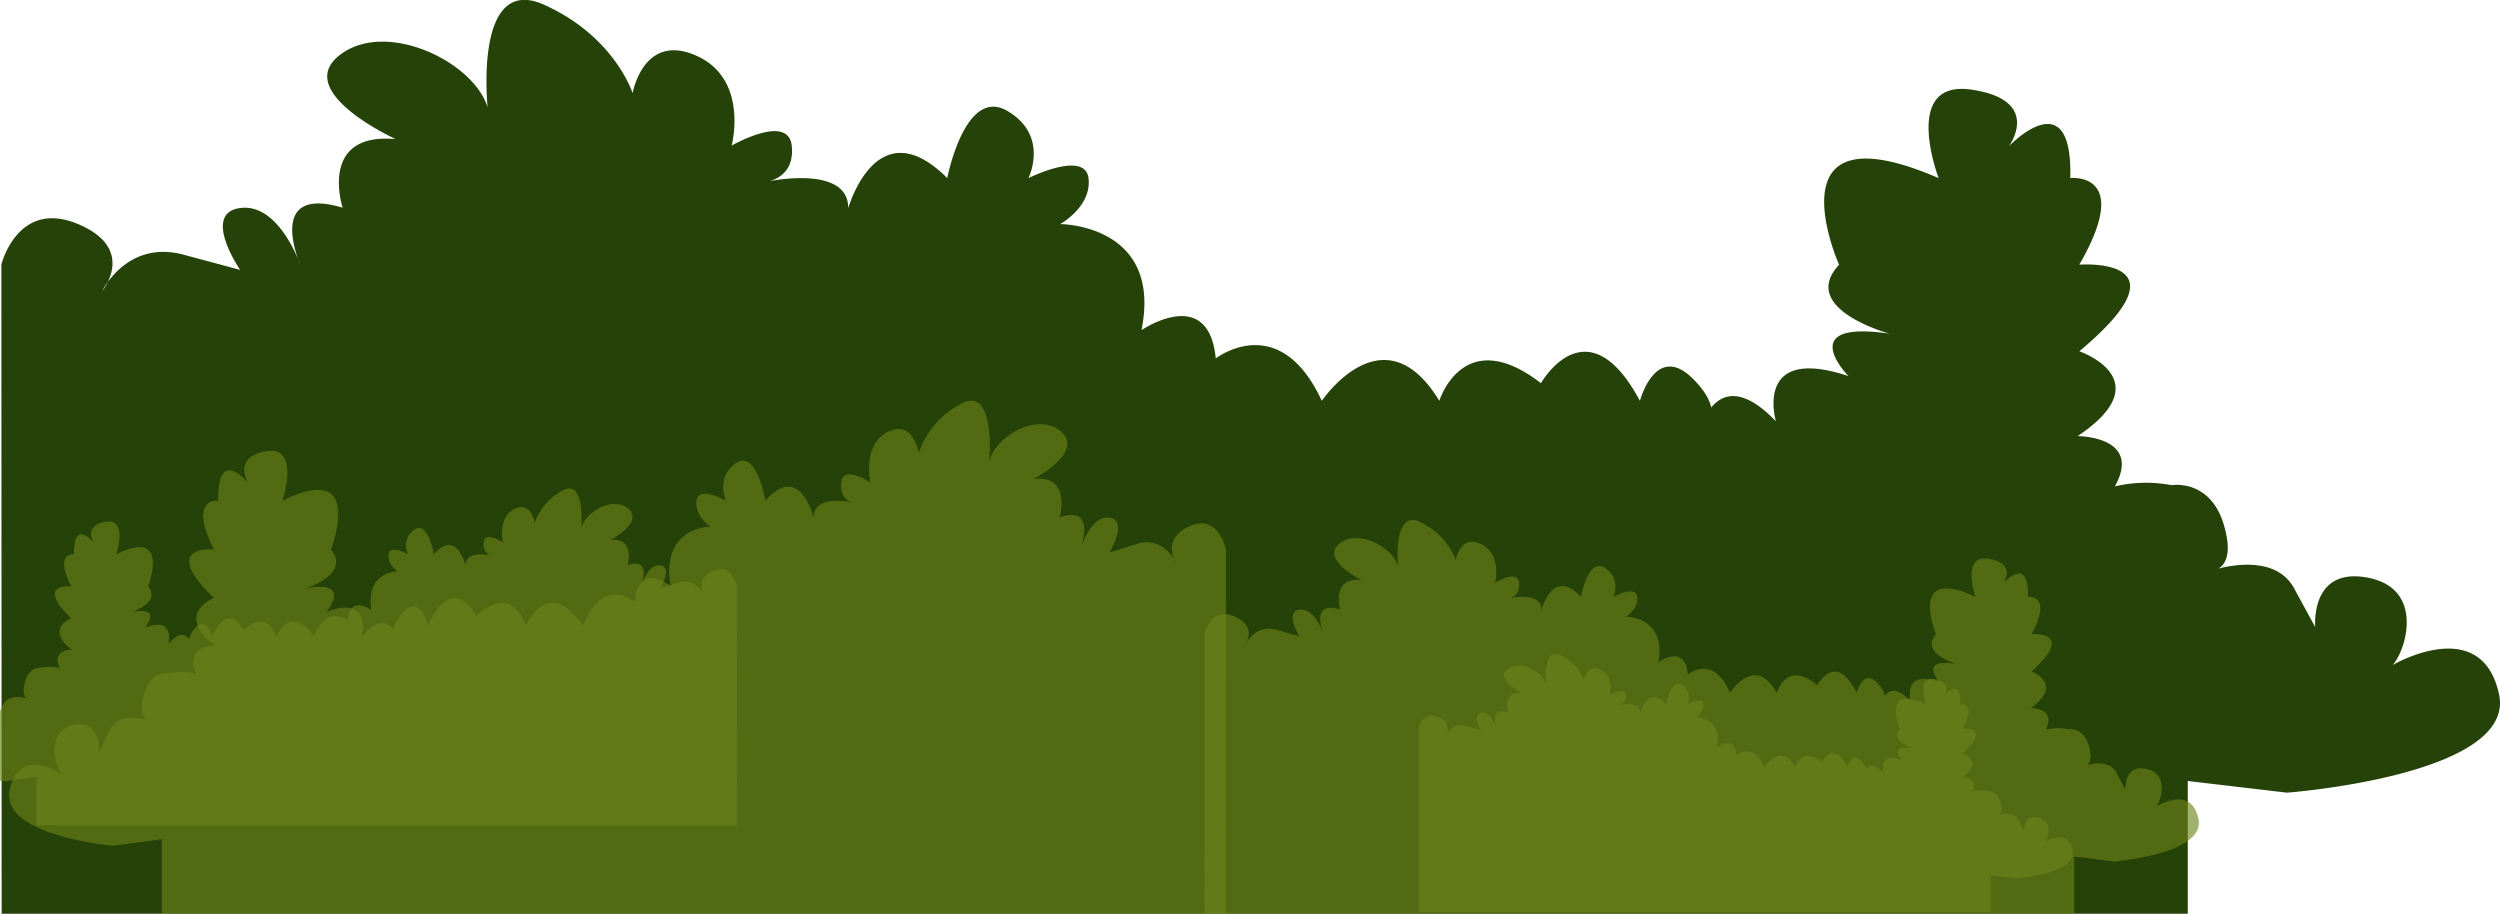 <svg xmlns="http://www.w3.org/2000/svg" viewBox="0 0 1498.1 547.53"><defs><style>.cls-1{fill:#254208;}.cls-2{fill:#6d841a;opacity:0.63;}</style></defs><title>grass finalAsset 54</title><g id="Layer_2" data-name="Layer 2"><g id="page_1" data-name="page 1"><path class="cls-1" d="M1497.51,416c-10.59-48.72-63.76-17.47-63.76-17.47,8.26-9,19.28-46.07-15.19-52.43s-31.19,29.66-31.19,29.66l-12.7-23.3c-10.17-18.66-35.66-14.23-45.41-11.72,3.92-2.15,8.68-8.37,3.3-26.41-8.22-27.54-31.22-23.6-31.22-23.6a82.07,82.07,0,0,0-34,.72C1284,261.35,1245,261.34,1245,261.34c50.58-33.89,1-50.84,1-50.84,68.46-57.19,0-51.9,0-51.9,32.45-56.13-5.42-51.9-5.42-51.9,1.59-59.31-36.75-19.06-36.75-19.06s20.35-27.54-22.24-33.89-19.87,53-19.87,53c-102.7-44.48-59.66,51.9-59.66,51.9-24.68,26.48,30.28,41.31,30.28,41.31-57.95-8.47-24.66,25.42-24.66,25.42-57.19-19.06-43.49,27.08-43.49,27.08-20-20.8-32-16.58-38.74-8.27-1-4.59-4-10.14-10.44-16.69-22.77-23.3-32.3,12.71-32.3,12.71-31.77-59.31-59.31-10.59-59.31-10.59-46.6-36-60.9,10.59-60.9,10.59-33.37-55.07-70.43,0-70.43,0-25.42-55.07-63.55-25.42-63.55-25.42-4.24-44.48-44.48-16.95-44.48-16.95,12.71-63.55-48.72-63.55-48.72-63.55s19.06-10.59,16.95-27.54-36,0-36,0S629,81.3,603.63,66.47s-36,40.25-36,40.25c-42.36-42.36-59.31,18-59.31,18,0-24-39.91-17.56-47.48-16.13-.76.18-1.23.25-1.23.25l1.23-.25c3.86-.93,15.36-5.09,13.59-21.34-2.12-19.47-36,0-36,0S449,47.4,417.22,33.35s-38.13,22.52-38.13,22.52-10.59-33.89-53-53-33.89,61.43-33.89,61.43c-8.47-27.54-61.43-53-89-31s33.89,50.06,33.89,50.06c-46.6-4.24-31.77,41.11-31.77,41.11-39.12-11.72-30.48,20.25-26.69,30.82.84,2,1.27,3.26,1.27,3.26s-.55-1.24-1.27-3.26c-3.75-9-15.71-33.22-34.74-30.63-23.3,3.18,0,37.06,0,37.06l-33.9-9.1c-24.76-6.64-39.35,8-45.42,16.43a29.69,29.69,0,0,1-3.33,5.34,39.81,39.81,0,0,1,3.33-5.34c4.07-8.27,7.58-24.33-18.2-34.94C10.44,119.34.82,158.56.82,158.56l.17,389H1311V468l59.44,7S1508.1,464.69,1497.51,416Z"/><path class="cls-2" d="M5.73,473.68c5.16-27.35,31.05-9.81,31.05-9.81-4-5.05-9.39-25.87,7.4-29.43s15.19,16.65,15.19,16.65L65.56,438c5-10.47,17.36-8,22.12-6.58-1.91-1.2-4.23-4.7-1.61-14.82,4-15.46,15.2-13.25,15.2-13.25a34.81,34.81,0,0,1,16.57.4c-8.13-16.88,10.86-16.88,10.86-16.88-24.63-19-.5-28.54-.5-28.54-33.34-32.11,0-29.13,0-29.13-15.8-31.51,2.64-29.13,2.64-29.13-.77-33.3,17.9-10.7,17.9-10.7s-9.91-15.46,10.83-19,9.68,29.73,9.68,29.73c50-25,29.06,29.13,29.06,29.13,12,14.86-14.75,23.19-14.75,23.19,28.22-4.76,12,14.27,12,14.27,27.85-10.7,21.18,15.2,21.18,15.2,9.75-11.68,15.57-9.31,18.87-4.64.5-2.58,2-5.69,5.08-9.37,11.09-13.08,15.73,7.13,15.73,7.13,15.47-33.3,28.89-5.95,28.89-5.95C308,348.82,315,375,315,375c16.25-30.92,34.3,0,34.3,0,12.38-30.92,30.95-14.27,30.95-14.27,2.06-25,21.66-9.51,21.66-9.51-6.19-35.67,23.73-35.67,23.73-35.67s-9.28-5.95-8.25-15.46,17.54,0,17.54,0-6.19-14.27,6.19-22.59,17.54,22.59,17.54,22.59c20.63-23.78,28.89,10.11,28.89,10.11,0-13.45,19.44-9.86,23.13-9.06a5.52,5.52,0,0,0,.6.14l-.6-.14c-1.88-.52-7.48-2.86-6.62-12,1-10.93,17.54,0,17.54,0s-5.16-22.37,10.32-30.26,18.57,12.64,18.57,12.64a52.26,52.26,0,0,1,25.79-29.73c20.63-10.7,16.51,34.48,16.51,34.48,4.13-15.46,29.92-29.73,43.33-17.4S619.54,287,619.54,287c22.7-2.38,15.47,23.08,15.47,23.08,19.05-6.58,14.84,11.37,13,17.3-.41,1.13-.62,1.83-.62,1.83s.27-.7.62-1.83c1.82-5,7.65-18.65,16.92-17.19,11.35,1.78,0,20.81,0,20.81l16.51-5.11c12.06-3.73,19.16,4.51,22.12,9.23a17.16,17.16,0,0,0,1.62,3,23.23,23.23,0,0,0-1.62-3c-2-4.64-3.69-13.66,8.86-19.62,17.54-8.32,22.22,13.69,22.22,13.69l-.08,218.36H97V502.87L67.83,506.8S.57,501,5.73,473.68Z"/><path class="cls-2" d="M1317.42,490.85c-4.22-21-25.38-7.53-25.38-7.53,3.29-3.88,7.67-19.85-6-22.59s-12.41,12.78-12.41,12.78l-5.06-10c-4-8-14.19-6.13-18.08-5,1.56-.92,3.46-3.6,1.31-11.38-3.27-11.86-12.42-10.17-12.42-10.17a30.24,30.24,0,0,0-13.54.31c6.64-13-8.87-13-8.87-13,20.13-14.6.41-21.9.41-21.9,27.25-24.64,0-22.36,0-22.36,12.92-24.18-2.16-22.36-2.16-22.36.63-25.55-14.63-8.21-14.63-8.21s8.1-11.86-8.85-14.6-7.91,22.81-7.91,22.81c-40.88-19.16-23.75,22.36-23.75,22.36-9.82,11.41,12.05,17.8,12.05,17.8-23.06-3.65-9.82,11-9.82,11-22.76-8.21-17.31,11.67-17.31,11.67-8-9-12.73-7.14-15.42-3.56-.41-2-1.6-4.37-4.15-7.19-9.06-10-12.86,5.48-12.86,5.48-12.65-25.55-23.61-4.56-23.61-4.56-18.55-15.51-24.24,4.56-24.24,4.56-13.28-23.73-28,0-28,0-10.12-23.73-25.29-11-25.29-11-1.69-19.16-17.7-7.3-17.7-7.3,5.06-27.38-19.39-27.38-19.39-27.38s7.59-4.56,6.74-11.86-14.33,0-14.33,0,5.06-11-5.06-17.34-14.33,17.34-14.33,17.34c-16.86-18.25-23.61,7.76-23.61,7.76,0-10.32-15.88-7.57-18.9-7a4.76,4.76,0,0,1-.49.11l.49-.11c1.54-.4,6.11-2.19,5.41-9.19-.84-8.39-14.33,0-14.33,0s4.22-17.17-8.43-23.22-15.18,9.7-15.18,9.7-4.22-14.6-21.08-22.81-13.49,26.46-13.49,26.46c-3.37-11.86-24.45-22.81-35.41-13.35s13.49,21.57,13.49,21.57c-18.55-1.83-12.65,17.71-12.65,17.71-15.57-5-12.13,8.72-10.62,13.28.33.87.51,1.41.51,1.41s-.22-.54-.51-1.41c-1.49-3.87-6.25-14.31-13.83-13.2-9.27,1.37,0,16,0,16l-13.49-3.92c-9.86-2.86-15.66,3.46-18.08,7.08a13,13,0,0,1-1.32,2.3,17.48,17.48,0,0,1,1.32-2.3c1.62-3.56,3-10.48-7.24-15.05C725.55,363.06,721.73,380,721.73,380l.07,167.58H1243V513.26l23.76,3S1321.64,511.84,1317.42,490.85Z"/><path class="cls-2" d="M427,342.3c-8.26,3.92-7.13,9.85-5.83,12.9a15.27,15.27,0,0,1,1.07,2,11.28,11.28,0,0,1-1.07-2c-1.94-3.1-6.62-8.52-14.55-6.07l-10.86,3.36s7.46-12.51,0-13.69c-6.1-1-9.93,8-11.13,11.31-.23.75-.41,1.21-.41,1.21s.14-.46.41-1.21c1.21-3.9,4-15.71-8.55-11.38,0,0,4.75-16.75-10.18-15.18,0,0,19.68-10.38,10.86-18.49s-25.79,1.28-28.5,11.45c0,0,2.71-29.72-10.86-22.68a34.38,34.38,0,0,0-17,19.56s-2-13.51-12.22-8.32-6.79,19.9-6.79,19.9-10.86-7.19-11.54,0c-.57,6,3.12,7.54,4.35,7.88l.4.09a3.62,3.62,0,0,1-.4-.09c-2.43-.53-15.21-2.89-15.21,6,0,0-5.43-22.29-19-6.65,0,0-3.39-20.34-11.54-14.86s-4.07,14.86-4.07,14.86-10.86-6.26-11.54,0,5.43,10.17,5.43,10.17-19.68,0-15.61,23.47c0,0-12.89-10.17-14.25,6.26,0,0-12.22-11-20.36,9.39,0,0-11.87-20.34-22.56,0,0,0-4.58-17.21-19.51-3.91,0,0-8.82-18-19,3.91,0,0-3.05-13.3-10.35-4.69a13.89,13.89,0,0,0-3.34,6.16c-2.17-3.07-6-4.63-12.41,3.05,0,0,4.39-17-13.93-10,0,0,10.66-12.52-7.9-9.39,0,0,17.61-5.48,9.7-15.25,0,0,13.79-35.59-19.11-19.16,0,0,7.28-21.9-6.36-19.56s-7.12,12.52-7.12,12.52-12.28-14.86-11.77,7c0,0-12.13-1.56-1.74,19.16,0,0-21.92-2,0,19.16,0,0-15.88,6.26.33,18.77,0,0-12.49,0-7.14,11.11A22.9,22.9,0,0,0,25,400.1s-7.37-1.46-10,8.71c-1.72,6.66-.2,9,1.06,9.75-3.13-.93-11.29-2.56-14.55,4.33L0,426.05v41.78c1.81.23,2.89.32,2.89.32L22,465.57v29h419.6l.06-143.44S438.56,336.82,427,342.3Z"/><path class="cls-2" d="M1242,509.66c-2.77-13.81-16.69-5-16.69-5,2.16-2.55,5-13.06-4-14.86s-8.17,8.4-8.17,8.4l-3.33-6.6c-2.66-5.29-9.34-4-11.89-3.32,1-.61,2.27-2.37.86-7.48-2.15-7.8-8.17-6.69-8.17-6.69a19.89,19.89,0,0,0-8.91.2c4.37-8.52-5.84-8.52-5.84-8.52,13.24-9.61.27-14.41.27-14.41,17.92-16.21,0-14.71,0-14.71,8.5-15.91-1.42-14.71-1.42-14.71.42-16.81-9.62-5.4-9.62-5.4s5.33-7.8-5.82-9.61-5.2,15-5.2,15c-26.89-12.61-15.62,14.71-15.62,14.71-6.46,7.5,7.93,11.71,7.93,11.71-15.17-2.4-6.46,7.2-6.46,7.2-15-5.4-11.39,7.67-11.39,7.67-5.24-5.89-8.37-4.7-10.14-2.34a10.46,10.46,0,0,0-2.73-4.73c-6-6.6-8.46,3.6-8.46,3.6-8.32-16.81-15.53-3-15.53-3-12.2-10.21-15.95,3-15.95,3-8.74-15.61-18.44,0-18.44,0-6.66-15.61-16.64-7.2-16.64-7.2-1.11-12.61-11.65-4.8-11.65-4.8,3.33-18-12.76-18-12.76-18s5-3,4.44-7.8-9.43,0-9.43,0,3.33-7.2-3.33-11.41S998.54,422,998.54,422c-11.09-12-15.53,5.1-15.53,5.1,0-6.79-10.45-5-12.43-4.57l-.32.07.32-.07c1-.26,4-1.44,3.56-6-.55-5.52-9.43,0-9.43,0s2.77-11.29-5.55-15.27-10,6.38-10,6.38-2.77-9.61-13.86-15S926.44,410,926.44,410c-2.22-7.8-16.08-15-23.29-8.78S912,415.41,912,415.41c-12.2-1.2-8.32,11.65-8.32,11.65-10.24-3.32-8,5.74-7,8.73.22.57.33.93.33.93s-.14-.35-.33-.93c-1-2.54-4.11-9.42-9.1-8.68-6.1.9,0,10.5,0,10.5L878.74,435c-6.48-1.88-10.3,2.28-11.89,4.66a8.53,8.53,0,0,1-.87,1.51,11.5,11.5,0,0,1,.87-1.51c1.07-2.34,2-6.9-4.76-9.9-9.43-4.2-11.95,6.71-11.95,6.71l0,110H1193V524.4l15.66,2S1244.78,523.47,1242,509.66Z"/></g></g></svg>